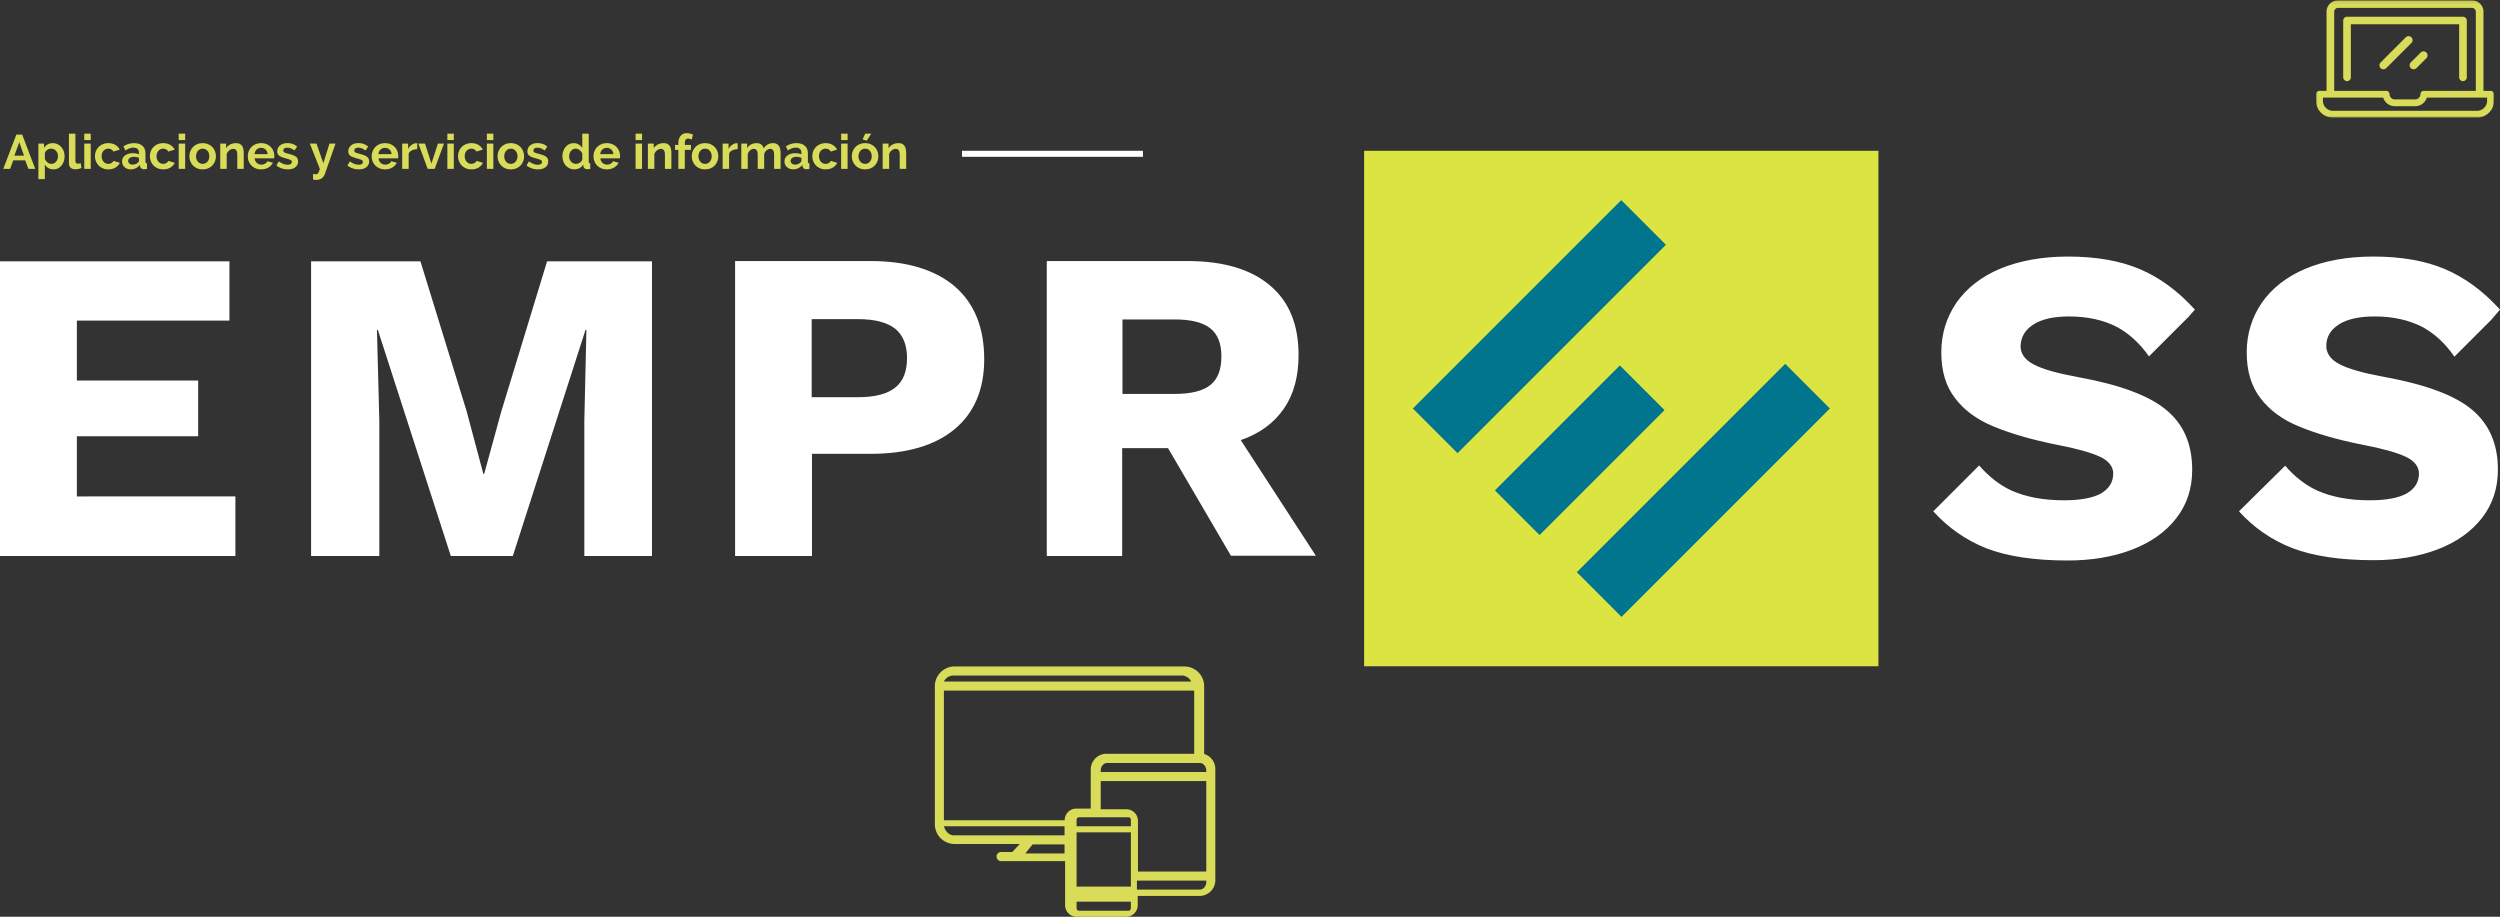 <svg width="829" height="304" viewBox="0 0 829 304" xmlns="http://www.w3.org/2000/svg" xmlns:xlink="http://www.w3.org/1999/xlink"><rect x="0" y="0" width="829" height="304" fill="#333333" stroke="none"/><title>Elementos portada empress</title><defs><path id="a" d="M.007 39V.11H59V39z"/></defs><g fill="none" fill-rule="evenodd"><path d="M5.416 44.64h1.952L11.688 56H9.416L8.36 53.168H4.392L3.352 56H1.08l4.336-11.36zm2.544 6.976l-1.568-4.464-1.632 4.464h3.2zm9.792 4.544c-.661 0-1.237-.147-1.728-.44a3.13 3.13 0 0 1-1.152-1.192v4.88h-2.144V47.616H14.6v1.44c.31-.49.71-.877 1.2-1.16.49-.283 1.056-.424 1.696-.424a3.59 3.59 0 0 1 1.568.344c.48.23.893.539 1.24.928.347.39.619.848.816 1.376.197.528.296 1.085.296 1.672 0 .608-.09 1.179-.272 1.712a4.381 4.381 0 0 1-.76 1.392 3.544 3.544 0 0 1-1.16.928 3.245 3.245 0 0 1-1.472.336zm-.72-1.824c.32 0 .616-.07.888-.208.272-.139.504-.325.696-.56.192-.235.341-.507.448-.816.107-.31.16-.63.16-.96 0-.352-.059-.68-.176-.984a2.443 2.443 0 0 0-.488-.792 2.273 2.273 0 0 0-.736-.528 2.204 2.204 0 0 0-.92-.192 2.2 2.2 0 0 0-1.216.4 2.592 2.592 0 0 0-.488.448c-.144.17-.253.357-.328.56v1.968c.192.48.485.877.88 1.192.395.315.821.472 1.28.472zm5.824-10.016H25v8.992c0 .31.075.55.224.72.15.17.363.256.64.256.128 0 .27-.021.424-.064.155-.043.301-.096.44-.16l.288 1.632a4.146 4.146 0 0 1-1.008.32 5.5 5.5 0 0 1-1.04.112c-.672 0-1.192-.179-1.56-.536-.368-.357-.552-.867-.552-1.528V44.32zM27.944 56v-8.384h2.144V56h-2.144zm0-9.552V44.32h2.144v2.128h-2.144zm3.552 5.36c0-.587.101-1.141.304-1.664.203-.523.496-.981.88-1.376.384-.395.848-.71 1.392-.944.544-.235 1.157-.352 1.84-.352.917 0 1.699.197 2.344.592a3.781 3.781 0 0 1 1.448 1.552l-2.096.64a1.883 1.883 0 0 0-.72-.712 2.014 2.014 0 0 0-.992-.248c-.31 0-.597.061-.864.184a2.124 2.124 0 0 0-.696.512 2.372 2.372 0 0 0-.464.792c-.112.31-.168.65-.168 1.024 0 .373.059.715.176 1.024.117.31.275.576.472.8.197.224.43.397.696.52.267.123.55.184.848.184.384 0 .739-.096 1.064-.288.325-.192.552-.427.68-.704l2.096.64c-.288.64-.763 1.163-1.424 1.568-.661.405-1.456.608-2.384.608-.683 0-1.296-.117-1.84-.352a4.221 4.221 0 0 1-1.392-.952c-.384-.4-.68-.864-.888-1.392a4.478 4.478 0 0 1-.312-1.656zm11.84 4.352a3.18 3.18 0 0 1-1.136-.2 2.73 2.73 0 0 1-.912-.56 2.544 2.544 0 0 1-.816-1.896c0-.395.088-.76.264-1.096.176-.336.421-.621.736-.856s.69-.419 1.128-.552a4.92 4.92 0 0 1 1.44-.2c.373 0 .739.032 1.096.096.357.064.675.155.952.272v-.48c0-.555-.157-.981-.472-1.28-.315-.299-.781-.448-1.4-.448-.448 0-.885.08-1.312.24a6.1 6.1 0 0 0-1.312.704l-.656-1.36c1.077-.715 2.24-1.072 3.488-1.072 1.205 0 2.141.296 2.808.888.667.592 1 1.448 1 2.568v2.608c0 .224.04.384.12.48.08.096.21.15.392.16V56a4.773 4.773 0 0 1-.944.112c-.405 0-.717-.09-.936-.272a1.17 1.17 0 0 1-.408-.72l-.048-.464a3.71 3.71 0 0 1-1.36 1.12 3.905 3.905 0 0 1-1.712.384zm.608-1.568a2.79 2.79 0 0 0 1.032-.192c.325-.128.579-.299.76-.512.235-.181.352-.384.352-.608v-.96a5.25 5.25 0 0 0-.832-.232 4.481 4.481 0 0 0-.864-.088c-.555 0-1.008.125-1.36.376-.352.25-.528.568-.528.952 0 .363.139.664.416.904.277.24.619.36 1.024.36zm5.76-2.784c0-.587.101-1.141.304-1.664.203-.523.496-.981.88-1.376.384-.395.848-.71 1.392-.944.544-.235 1.157-.352 1.84-.352.917 0 1.699.197 2.344.592a3.781 3.781 0 0 1 1.448 1.552l-2.096.64a1.883 1.883 0 0 0-.72-.712 2.014 2.014 0 0 0-.992-.248c-.31 0-.597.061-.864.184a2.124 2.124 0 0 0-.696.512 2.372 2.372 0 0 0-.464.792c-.112.31-.168.65-.168 1.024 0 .373.059.715.176 1.024.117.31.275.576.472.8.197.224.43.397.696.52.267.123.55.184.848.184.384 0 .739-.096 1.064-.288.325-.192.552-.427.68-.704l2.096.64c-.288.64-.763 1.163-1.424 1.568-.661.405-1.456.608-2.384.608-.683 0-1.296-.117-1.84-.352a4.221 4.221 0 0 1-1.392-.952c-.384-.4-.68-.864-.888-1.392a4.478 4.478 0 0 1-.312-1.656zM59.256 56v-8.384H61.4V56h-2.144zm0-9.552V44.32H61.4v2.128h-2.144zm7.952 9.712c-.683 0-1.296-.117-1.84-.352a4.133 4.133 0 0 1-1.384-.952c-.379-.4-.67-.861-.872-1.384a4.518 4.518 0 0 1-.304-1.648c0-.587.101-1.141.304-1.664.203-.523.493-.984.872-1.384.379-.4.84-.717 1.384-.952.544-.235 1.157-.352 1.84-.352s1.293.117 1.832.352c.539.235.997.552 1.376.952.379.4.67.861.872 1.384.203.523.304 1.077.304 1.664 0 .576-.101 1.125-.304 1.648a4.27 4.27 0 0 1-.864 1.384c-.373.4-.832.717-1.376.952-.544.235-1.157.352-1.84.352zm-2.192-4.336c0 .373.056.712.168 1.016.112.304.267.568.464.792a2.042 2.042 0 0 0 1.56.704 2.042 2.042 0 0 0 1.56-.704c.197-.224.352-.49.464-.8.112-.31.168-.65.168-1.024a2.94 2.94 0 0 0-.168-1.008 2.465 2.465 0 0 0-.464-.8 2.042 2.042 0 0 0-1.56-.704c-.31 0-.597.064-.864.192a2.171 2.171 0 0 0-.696.528c-.197.224-.352.49-.464.8a2.94 2.94 0 0 0-.168 1.008zM80.824 56H78.68v-4.704c0-.672-.117-1.163-.352-1.472-.235-.31-.56-.464-.976-.464-.213 0-.432.043-.656.128a2.414 2.414 0 0 0-.632.36 2.929 2.929 0 0 0-.536.552c-.16.213-.277.448-.352.704V56h-2.144v-8.384h1.936v1.552c.31-.533.757-.95 1.344-1.248.587-.299 1.248-.448 1.984-.448.523 0 .95.096 1.28.288.33.192.587.443.768.752.181.31.307.661.376 1.056.07.395.104.795.104 1.2V56zm5.76.16c-.672 0-1.28-.115-1.824-.344a4.182 4.182 0 0 1-1.392-.936 4.155 4.155 0 0 1-.888-1.376 4.416 4.416 0 0 1-.312-1.648c0-.597.101-1.16.304-1.688a4.12 4.12 0 0 1 .88-1.392 4.2 4.2 0 0 1 1.4-.952c.55-.235 1.165-.352 1.848-.352s1.293.117 1.832.352c.539.235.997.55 1.376.944.379.395.667.853.864 1.376.197.523.296 1.067.296 1.632 0 .139-.003.272-.008.4a1.627 1.627 0 0 1-.04.32h-6.48c.032.33.112.624.24.88a2.165 2.165 0 0 0 1.184 1.072c.256.096.523.144.8.144.427 0 .83-.104 1.208-.312.379-.208.637-.483.776-.824l1.84.512c-.31.64-.803 1.165-1.48 1.576-.677.41-1.485.616-2.424.616zm2.176-5.056c-.053-.63-.285-1.133-.696-1.512-.41-.379-.91-.568-1.496-.568a2.135 2.135 0 0 0-1.472.576c-.192.181-.35.4-.472.656a2.312 2.312 0 0 0-.216.848h4.352zm6.688 5.056a6.486 6.486 0 0 1-2.064-.336 5.034 5.034 0 0 1-1.728-.96l.8-1.344c.512.363 1.01.637 1.496.824.485.187.968.28 1.448.28.427 0 .763-.08 1.008-.24a.773.773 0 0 0 .368-.688c0-.299-.144-.517-.432-.656-.288-.139-.757-.299-1.408-.48a18.9 18.9 0 0 1-1.392-.432 3.572 3.572 0 0 1-.928-.472 1.615 1.615 0 0 1-.512-.608 1.941 1.941 0 0 1-.16-.824c0-.427.083-.81.248-1.152a2.51 2.51 0 0 1 .696-.872c.299-.24.648-.424 1.048-.552.4-.128.835-.192 1.304-.192.63 0 1.219.09 1.768.272.55.181 1.053.475 1.512.88l-.864 1.296a5.02 5.02 0 0 0-1.24-.704 3.39 3.39 0 0 0-1.192-.224c-.363 0-.667.075-.912.224-.245.15-.368.39-.368.72a.7.7 0 0 0 .088.368.775.775 0 0 0 .28.256c.128.075.296.147.504.216.208.07.467.141.776.216.576.15 1.07.299 1.48.448.41.15.747.32 1.008.512s.453.413.576.664c.123.25.184.552.184.904 0 .821-.304 1.47-.912 1.944-.608.475-1.435.712-2.48.712zm8.352 1.472c.181.053.357.093.528.12.17.027.315.04.432.04a.917.917 0 0 0 .384-.08.822.822 0 0 0 .32-.28c.096-.133.192-.317.288-.552.096-.235.197-.528.304-.88l-3.312-8.384h2.208l2.272 6.528 2.016-6.528h2.016l-3.52 10.048a3.002 3.002 0 0 1-1.04 1.44c-.49.373-1.099.56-1.824.56a3.325 3.325 0 0 1-1.072-.176v-1.856zM119 56.16a6.486 6.486 0 0 1-2.064-.336 5.034 5.034 0 0 1-1.728-.96l.8-1.344c.512.363 1.01.637 1.496.824.485.187.968.28 1.448.28.427 0 .763-.08 1.008-.24a.773.773 0 0 0 .368-.688c0-.299-.144-.517-.432-.656-.288-.139-.757-.299-1.408-.48a18.9 18.9 0 0 1-1.392-.432 3.572 3.572 0 0 1-.928-.472 1.615 1.615 0 0 1-.512-.608 1.941 1.941 0 0 1-.16-.824c0-.427.083-.81.248-1.152a2.51 2.51 0 0 1 .696-.872c.299-.24.648-.424 1.048-.552.4-.128.835-.192 1.304-.192.63 0 1.219.09 1.768.272.55.181 1.053.475 1.512.88l-.864 1.296a5.02 5.02 0 0 0-1.24-.704 3.39 3.39 0 0 0-1.192-.224c-.363 0-.667.075-.912.224-.245.15-.368.39-.368.72a.7.7 0 0 0 .088.368.775.775 0 0 0 .28.256c.128.075.296.147.504.216.208.07.467.141.776.216.576.15 1.07.299 1.48.448.41.15.747.32 1.008.512s.453.413.576.664c.123.25.184.552.184.904 0 .821-.304 1.47-.912 1.944-.608.475-1.435.712-2.48.712zm8.672 0c-.672 0-1.28-.115-1.824-.344a4.182 4.182 0 0 1-1.392-.936 4.155 4.155 0 0 1-.888-1.376 4.416 4.416 0 0 1-.312-1.648c0-.597.101-1.16.304-1.688a4.12 4.12 0 0 1 .88-1.392 4.2 4.2 0 0 1 1.4-.952c.55-.235 1.165-.352 1.848-.352s1.293.117 1.832.352c.539.235.997.55 1.376.944.379.395.667.853.864 1.376.197.523.296 1.067.296 1.632 0 .139-.003.272-.008.4a1.627 1.627 0 0 1-.04.32h-6.48c.032.33.112.624.24.88a2.165 2.165 0 0 0 1.184 1.072c.256.096.523.144.8.144.427 0 .83-.104 1.208-.312.379-.208.637-.483.776-.824l1.84.512c-.31.64-.803 1.165-1.48 1.576-.677.41-1.485.616-2.424.616zm2.176-5.056c-.053-.63-.285-1.133-.696-1.512-.41-.379-.91-.568-1.496-.568a2.135 2.135 0 0 0-1.472.576c-.192.181-.35.4-.472.656a2.312 2.312 0 0 0-.216.848h4.352zm8.512-1.632c-.65.01-1.232.136-1.744.376s-.88.6-1.104 1.08V56h-2.144v-8.384h1.968v1.792c.15-.288.325-.547.528-.776.203-.23.421-.43.656-.6.235-.17.472-.301.712-.392.24-.09.472-.136.696-.136h.264c.059 0 .115.005.168.016v1.952zM141.816 56l-3.088-8.384h2.208l2.128 6.64 2.144-6.64h2.016L144.136 56h-2.32zm6.528 0v-8.384h2.144V56h-2.144zm0-9.552V44.32h2.144v2.128h-2.144zm3.552 5.36c0-.587.101-1.141.304-1.664.203-.523.496-.981.88-1.376.384-.395.848-.71 1.392-.944.544-.235 1.157-.352 1.84-.352.917 0 1.699.197 2.344.592a3.781 3.781 0 0 1 1.448 1.552l-2.096.64a1.883 1.883 0 0 0-.72-.712 2.014 2.014 0 0 0-.992-.248c-.31 0-.597.061-.864.184a2.124 2.124 0 0 0-.696.512 2.372 2.372 0 0 0-.464.792c-.112.31-.168.65-.168 1.024 0 .373.059.715.176 1.024.117.31.275.576.472.8.197.224.43.397.696.52.267.123.55.184.848.184.384 0 .739-.096 1.064-.288.325-.192.552-.427.68-.704l2.096.64c-.288.64-.763 1.163-1.424 1.568-.661.405-1.456.608-2.384.608-.683 0-1.296-.117-1.84-.352a4.221 4.221 0 0 1-1.392-.952c-.384-.4-.68-.864-.888-1.392a4.478 4.478 0 0 1-.312-1.656zM161.448 56v-8.384h2.144V56h-2.144zm0-9.552V44.32h2.144v2.128h-2.144zm7.952 9.712c-.683 0-1.296-.117-1.84-.352a4.133 4.133 0 0 1-1.384-.952c-.379-.4-.67-.861-.872-1.384a4.518 4.518 0 0 1-.304-1.648c0-.587.101-1.141.304-1.664.203-.523.493-.984.872-1.384.379-.4.84-.717 1.384-.952.544-.235 1.157-.352 1.84-.352s1.293.117 1.832.352c.539.235.997.552 1.376.952.379.4.67.861.872 1.384.203.523.304 1.077.304 1.664 0 .576-.101 1.125-.304 1.648a4.27 4.27 0 0 1-.864 1.384c-.373.4-.832.717-1.376.952-.544.235-1.157.352-1.84.352zm-2.192-4.336c0 .373.056.712.168 1.016.112.304.267.568.464.792a2.042 2.042 0 0 0 1.56.704 2.042 2.042 0 0 0 1.56-.704c.197-.224.352-.49.464-.8.112-.31.168-.65.168-1.024a2.94 2.94 0 0 0-.168-1.008 2.465 2.465 0 0 0-.464-.8 2.042 2.042 0 0 0-1.56-.704c-.31 0-.597.064-.864.192a2.171 2.171 0 0 0-.696.528c-.197.224-.352.49-.464.8a2.94 2.94 0 0 0-.168 1.008zm11.184 4.336a6.486 6.486 0 0 1-2.064-.336 5.034 5.034 0 0 1-1.728-.96l.8-1.344c.512.363 1.01.637 1.496.824.485.187.968.28 1.448.28.427 0 .763-.08 1.008-.24a.773.773 0 0 0 .368-.688c0-.299-.144-.517-.432-.656-.288-.139-.757-.299-1.408-.48a18.9 18.9 0 0 1-1.392-.432 3.572 3.572 0 0 1-.928-.472 1.615 1.615 0 0 1-.512-.608 1.941 1.941 0 0 1-.16-.824c0-.427.083-.81.248-1.152a2.51 2.51 0 0 1 .696-.872c.299-.24.648-.424 1.048-.552.4-.128.835-.192 1.304-.192.63 0 1.219.09 1.768.272.55.181 1.053.475 1.512.88l-.864 1.296a5.02 5.02 0 0 0-1.24-.704 3.39 3.39 0 0 0-1.192-.224c-.363 0-.667.075-.912.224-.245.15-.368.39-.368.72a.7.7 0 0 0 .088.368.775.775 0 0 0 .28.256c.128.075.296.147.504.216.208.07.467.141.776.216.576.15 1.07.299 1.48.448.41.15.747.32 1.008.512s.453.413.576.664c.123.25.184.552.184.904 0 .821-.304 1.47-.912 1.944-.608.475-1.435.712-2.48.712zm12.096 0a3.773 3.773 0 0 1-2.864-1.264 4.337 4.337 0 0 1-.824-1.384 4.828 4.828 0 0 1-.296-1.704 5 5 0 0 1 .28-1.696c.187-.523.445-.981.776-1.376.33-.395.725-.704 1.184-.928a3.38 3.38 0 0 1 1.504-.336c.619 0 1.176.15 1.672.448.496.299.883.688 1.16 1.168V44.32h2.144v9.216c0 .224.037.384.112.48.075.096.203.15.384.16V56a4.86 4.86 0 0 1-.912.112c-.384 0-.699-.096-.944-.288a1.057 1.057 0 0 1-.416-.752l-.048-.528c-.31.533-.728.936-1.256 1.208a3.57 3.57 0 0 1-1.656.408zm.56-1.824a2.2 2.2 0 0 0 1.216-.4 2.59 2.59 0 0 0 .488-.448c.144-.17.253-.357.328-.56v-2a2.341 2.341 0 0 0-.36-.648 2.755 2.755 0 0 0-1.152-.856 1.773 1.773 0 0 0-.648-.128c-.32 0-.616.07-.888.208a2.108 2.108 0 0 0-.696.568c-.192.24-.341.515-.448.824-.107.31-.16.63-.16.96 0 .352.059.677.176.976.117.299.277.56.48.784a2.185 2.185 0 0 0 1.664.72zm10.176 1.824c-.672 0-1.28-.115-1.824-.344a4.182 4.182 0 0 1-1.392-.936 4.155 4.155 0 0 1-.888-1.376 4.416 4.416 0 0 1-.312-1.648c0-.597.101-1.16.304-1.688a4.12 4.12 0 0 1 .88-1.392 4.2 4.2 0 0 1 1.4-.952c.55-.235 1.165-.352 1.848-.352s1.293.117 1.832.352c.539.235.997.55 1.376.944.379.395.667.853.864 1.376.197.523.296 1.067.296 1.632 0 .139-.003.272-.008.4a1.627 1.627 0 0 1-.04.32h-6.48c.032.33.112.624.24.88a2.165 2.165 0 0 0 1.184 1.072c.256.096.523.144.8.144.427 0 .83-.104 1.208-.312.379-.208.637-.483.776-.824l1.84.512c-.31.64-.803 1.165-1.48 1.576-.677.41-1.485.616-2.424.616zm2.176-5.056c-.053-.63-.285-1.133-.696-1.512-.41-.379-.91-.568-1.496-.568a2.135 2.135 0 0 0-1.472.576c-.192.181-.35.4-.472.656a2.312 2.312 0 0 0-.216.848h4.352zM210.76 56v-8.384h2.144V56h-2.144zm0-9.552V44.32h2.144v2.128h-2.144zM222.632 56h-2.144v-4.704c0-.672-.117-1.163-.352-1.472-.235-.31-.56-.464-.976-.464-.213 0-.432.043-.656.128a2.414 2.414 0 0 0-.632.36 2.929 2.929 0 0 0-.536.552c-.16.213-.277.448-.352.704V56h-2.144v-8.384h1.936v1.552c.31-.533.757-.95 1.344-1.248.587-.299 1.248-.448 1.984-.448.523 0 .95.096 1.28.288.33.192.587.443.768.752.181.31.307.661.376 1.056.07.395.104.795.104 1.2V56zm2.304 0v-6.304h-1.104v-1.632h1.104v-.512c0-1.045.25-1.872.752-2.48.501-.608 1.184-.912 2.048-.912.683 0 1.37.165 2.064.496l-.432 1.616a2.69 2.69 0 0 0-.568-.216 2.332 2.332 0 0 0-.6-.088c-.747 0-1.12.501-1.12 1.504v.592h2.048v1.632h-2.048V56h-2.144zm8.864.16c-.683 0-1.296-.117-1.84-.352a4.133 4.133 0 0 1-1.384-.952c-.379-.4-.67-.861-.872-1.384a4.518 4.518 0 0 1-.304-1.648c0-.587.101-1.141.304-1.664.203-.523.493-.984.872-1.384.379-.4.84-.717 1.384-.952.544-.235 1.157-.352 1.84-.352s1.293.117 1.832.352c.539.235.997.552 1.376.952.379.4.67.861.872 1.384.203.523.304 1.077.304 1.664 0 .576-.101 1.125-.304 1.648a4.27 4.27 0 0 1-.864 1.384c-.373.4-.832.717-1.376.952-.544.235-1.157.352-1.84.352zm-2.192-4.336c0 .373.056.712.168 1.016.112.304.267.568.464.792a2.042 2.042 0 0 0 1.56.704 2.042 2.042 0 0 0 1.56-.704c.197-.224.352-.49.464-.8.112-.31.168-.65.168-1.024a2.94 2.94 0 0 0-.168-1.008 2.465 2.465 0 0 0-.464-.8 2.042 2.042 0 0 0-1.56-.704c-.31 0-.597.064-.864.192a2.171 2.171 0 0 0-.696.528c-.197.224-.352.49-.464.8a2.94 2.94 0 0 0-.168 1.008zm13.008-2.352c-.65.01-1.232.136-1.744.376s-.88.6-1.104 1.08V56h-2.144v-8.384h1.968v1.792c.15-.288.325-.547.528-.776.203-.23.421-.43.656-.6.235-.17.472-.301.712-.392.24-.09.472-.136.696-.136h.264c.059 0 .115.005.168.016v1.952zM258.84 56h-2.144v-4.704c0-.672-.115-1.163-.344-1.472-.23-.31-.547-.464-.952-.464-.427 0-.827.163-1.2.488-.373.325-.64.75-.8 1.272V56h-2.144v-4.704c0-.672-.115-1.163-.344-1.472-.23-.31-.547-.464-.952-.464-.416 0-.813.16-1.192.48-.379.32-.648.741-.808 1.264V56h-2.144v-8.384h1.936v1.552c.31-.544.733-.963 1.272-1.256.539-.293 1.155-.44 1.848-.44.704 0 1.248.17 1.632.512.384.341.63.763.736 1.264.341-.576.773-1.016 1.296-1.32.523-.304 1.12-.456 1.792-.456.512 0 .933.096 1.264.288.33.192.587.443.768.752.181.31.307.661.376 1.056.07.395.104.795.104 1.2V56zm4.16.16a3.18 3.18 0 0 1-1.136-.2 2.73 2.73 0 0 1-.912-.56 2.544 2.544 0 0 1-.816-1.896c0-.395.088-.76.264-1.096.176-.336.421-.621.736-.856s.69-.419 1.128-.552a4.92 4.92 0 0 1 1.44-.2c.373 0 .739.032 1.096.096.357.064.675.155.952.272v-.48c0-.555-.157-.981-.472-1.28-.315-.299-.781-.448-1.4-.448-.448 0-.885.08-1.312.24a6.1 6.1 0 0 0-1.312.704l-.656-1.36c1.077-.715 2.24-1.072 3.488-1.072 1.205 0 2.141.296 2.808.888.667.592 1 1.448 1 2.568v2.608c0 .224.04.384.12.48.08.096.21.15.392.16V56a4.773 4.773 0 0 1-.944.112c-.405 0-.717-.09-.936-.272a1.17 1.17 0 0 1-.408-.72l-.048-.464a3.71 3.71 0 0 1-1.36 1.12 3.905 3.905 0 0 1-1.712.384zm.608-1.568a2.79 2.79 0 0 0 1.032-.192c.325-.128.579-.299.76-.512.235-.181.352-.384.352-.608v-.96a5.25 5.25 0 0 0-.832-.232 4.481 4.481 0 0 0-.864-.088c-.555 0-1.008.125-1.36.376-.352.25-.528.568-.528.952 0 .363.139.664.416.904.277.24.619.36 1.024.36zm5.76-2.784c0-.587.101-1.141.304-1.664.203-.523.496-.981.88-1.376.384-.395.848-.71 1.392-.944.544-.235 1.157-.352 1.84-.352.917 0 1.699.197 2.344.592a3.781 3.781 0 0 1 1.448 1.552l-2.096.64a1.883 1.883 0 0 0-.72-.712 2.014 2.014 0 0 0-.992-.248c-.31 0-.597.061-.864.184a2.124 2.124 0 0 0-.696.512 2.372 2.372 0 0 0-.464.792c-.112.31-.168.65-.168 1.024 0 .373.059.715.176 1.024.117.31.275.576.472.8.197.224.43.397.696.52.267.123.55.184.848.184.384 0 .739-.096 1.064-.288.325-.192.552-.427.68-.704l2.096.64c-.288.64-.763 1.163-1.424 1.568-.661.405-1.456.608-2.384.608-.683 0-1.296-.117-1.84-.352a4.221 4.221 0 0 1-1.392-.952c-.384-.4-.68-.864-.888-1.392a4.478 4.478 0 0 1-.312-1.656zM278.92 56v-8.384h2.144V56h-2.144zm0-9.552V44.32h2.144v2.128h-2.144zm8.496.192l-1.376-.416.864-1.904h2l-1.488 2.32zm-.544 9.52c-.683 0-1.296-.117-1.84-.352a4.133 4.133 0 0 1-1.384-.952c-.379-.4-.67-.861-.872-1.384a4.518 4.518 0 0 1-.304-1.648c0-.587.101-1.141.304-1.664.203-.523.493-.984.872-1.384.379-.4.84-.717 1.384-.952.544-.235 1.157-.352 1.84-.352s1.293.117 1.832.352c.539.235.997.552 1.376.952.379.4.67.861.872 1.384.203.523.304 1.077.304 1.664 0 .576-.101 1.125-.304 1.648a4.27 4.27 0 0 1-.864 1.384c-.373.4-.832.717-1.376.952-.544.235-1.157.352-1.84.352zm-2.192-4.336c0 .373.056.712.168 1.016.112.304.267.568.464.792a2.042 2.042 0 0 0 1.56.704 2.042 2.042 0 0 0 1.56-.704c.197-.224.352-.49.464-.8.112-.31.168-.65.168-1.024a2.94 2.94 0 0 0-.168-1.008 2.465 2.465 0 0 0-.464-.8 2.042 2.042 0 0 0-1.56-.704c-.31 0-.597.064-.864.192a2.171 2.171 0 0 0-.696.528c-.197.224-.352.49-.464.8a2.94 2.94 0 0 0-.168 1.008zM300.488 56h-2.144v-4.704c0-.672-.117-1.163-.352-1.472-.235-.31-.56-.464-.976-.464-.213 0-.432.043-.656.128a2.414 2.414 0 0 0-.632.36 2.929 2.929 0 0 0-.536.552c-.16.213-.277.448-.352.704V56h-2.144v-8.384h1.936v1.552c.31-.533.757-.95 1.344-1.248.587-.299 1.248-.448 1.984-.448.523 0 .95.096 1.28.288.33.192.587.443.768.752.181.31.307.661.376 1.056.07.395.104.795.104 1.2V56z" fill="#D9DC58"/><path fill="#FFF" d="M319 50h60v2h-60z"/><g transform="translate(768)"><mask id="b" fill="#fff"><use xlink:href="#a"/></mask><path d="M47.457 25.661c0 .69.568 1.25 1.27 1.25.7 0 1.269-.56 1.269-1.25V6.793c0-.69-.569-1.25-1.27-1.25H10.274c-.701 0-1.27.56-1.27 1.25v18.868c0 .69.569 1.25 1.27 1.25.7 0 1.27-.56 1.27-1.25V8.042h35.913v17.619" fill="#D9DC58" mask="url(#b)"/><path d="M56.714 33.453c0 1.819-1.503 3.298-3.352 3.298H5.638c-1.849 0-3.352-1.479-3.352-3.298v-1.082h19.982c.494 1.642 2.041 2.845 3.87 2.845h6.725a4.037 4.037 0 0 0 3.87-2.845h19.981v1.082zM6.021 3.887A1.29 1.29 0 0 1 7.32 2.61h44.36a1.29 1.29 0 0 1 1.299 1.278v26.235H35.786a1.129 1.129 0 0 0-.248.02 1.13 1.13 0 0 0-.926 1.104c0 .949-.785 1.72-1.75 1.72h-6.725c-.964 0-1.749-.771-1.749-1.72 0-.63-.53-1.138-1.17-1.124H6.022V3.887zm51.836 26.235H55.52V3.887c0-2.082-1.722-3.776-3.839-3.776H7.32C5.203.11 3.48 1.805 3.48 3.887v26.235H1.143c-.631 0-1.143.503-1.143 1.124v2.207C0 36.512 2.529 39 5.638 39h47.724C56.471 39 59 36.512 59 33.453v-2.207c0-.62-.512-1.124-1.143-1.124z" fill="#D9DC58" mask="url(#b)"/></g><path d="M799.611 14.265a1.327 1.327 0 1 0-1.877-1.876l-8.345 8.346a1.327 1.327 0 0 0 1.876 1.876l8.346-8.346m3.116 3.125l-3.337 3.337a1.332 1.332 0 0 0 1.883 1.883l3.337-3.337a1.332 1.332 0 0 0-1.883-1.883M399.302 250.017V227.53c0-3.6-2.945-6.529-6.564-6.529h-76.175c-3.62 0-6.563 2.93-6.563 6.53v45.81c0 3.6 2.945 6.53 6.563 6.53h21.59l-2.473 2.646h-3.702a1.52 1.52 0 0 0-1.524 1.516 1.52 1.52 0 0 0 1.524 1.516h21.206v14.621c0 2.113 1.727 3.831 3.85 3.831h16.384c2.123 0 3.85-1.718 3.85-3.83v-3.08h20.512c2.878 0 5.22-2.33 5.22-5.196v-36.908c0-2.337-1.56-4.318-3.698-4.969zm.698 5.5V256h-35v-.483c0-1.388.974-2.517 2.17-2.517h30.661c1.196 0 2.169 1.13 2.169 2.517zm-26.496 12.84H365V259h35v30h-22.651v-16.815c0-2.11-1.725-3.828-3.845-3.828zM375 274h-18v-2.142c0-.473.36-.858.803-.858h16.394c.443 0 .803.385.803.858V274zm21-45v20.953h-29.105c-2.872 0-5.21 2.354-5.21 5.247v12.936h-4.807c-2.116 0-3.838 1.733-3.84 3.864H313v-43h83zm-39 65h18v-18h-18v18zm-40.856-70h75.712c1.384 0 2.579.82 3.144 2h-82c.566-1.18 1.76-2 3.144-2zM313 274h40v3h-36.734c-1.477 0-2.742-1.243-3.266-3zm27 9l2.408-3H353v3h-13zm34.197 19h-16.394c-.443 0-.803-.385-.803-.858V299h18v2.142c0 .473-.36.858-.803.858zm23.6-7H377v-3h23v.483c0 1.388-.988 2.517-2.203 2.517z" fill="#D9DC58"/><g fill-rule="nonzero"><path d="M166.195 136.556l-5.632 20.552h-.296l-5.534-20.75-15.315-49.7h-36.262v97.721h22.627V139.52l-.79-30.136h.296l24.208 74.995h20.552l24.109-74.995h.296l-.691 30.136v44.859h22.43V86.658h-34.781zm150.386-41.598c-6.521-5.534-15.81-8.399-27.963-8.399H243.76v97.82h25.492v-33.891h19.366c12.154 0 21.442-2.767 27.963-8.201 6.522-5.435 9.782-13.24 9.782-23.121 0-10.573-3.26-18.576-9.782-24.208zm-19.761 33.594c-2.57 2.075-6.72 3.162-12.253 3.162h-15.414v-25.887h15.414c5.534 0 9.585 1.086 12.253 3.161 2.569 2.075 3.952 5.336 3.952 9.684 0 4.545-1.285 7.805-3.952 9.88zm128.944 6.917c3.26-4.743 4.842-10.671 4.842-17.785 0-10.079-3.162-17.786-9.585-23.122-6.323-5.335-15.513-8.003-27.27-8.003h-46.638v97.82h24.998V148.61h15.217l20.848 35.67h28.16l-24.9-38.337c6.325-2.174 11.067-5.731 14.328-10.474zm-24.405-7.806c-2.47 1.976-6.423 2.964-11.857 2.964H372.21v-24.702h17.292c5.434 0 9.386.988 11.857 2.965 2.47 1.976 3.655 5.039 3.655 9.288 0 4.347-1.185 7.509-3.655 9.485zM25.492 144.658h40.215v-18.477H25.492v-19.86h50.59V86.658H0v97.721h78.058v-19.762H25.492zm794.121-8.893c-5.73-4.742-15.414-8.3-28.95-10.77-7.016-1.284-11.956-2.667-14.92-4.248-2.866-1.483-4.348-3.557-4.348-6.028 0-2.964 1.383-5.335 4.15-7.114 2.766-1.778 6.719-2.668 11.857-2.668 6.126 0 11.363 1.186 15.81 3.459 4.05 2.173 7.607 5.434 10.67 9.88l12.253-12.252 2.865-3.36c-5.632-6.224-11.758-10.67-18.28-13.437-6.52-2.767-14.524-4.15-23.713-4.15-8.696 0-16.205 1.383-22.529 4.051-6.323 2.668-11.165 6.521-14.524 11.363-3.261 4.842-4.94 10.276-4.94 16.402 0 6.126 1.481 11.165 4.544 15.118 2.965 3.952 7.213 7.114 12.747 9.386 5.434 2.273 12.45 4.348 20.848 6.028 6.818 1.284 11.66 2.668 14.624 4.05 2.865 1.384 4.347 3.262 4.347 5.534 0 2.866-1.383 5.04-4.05 6.62-2.669 1.482-6.819 2.273-12.253 2.273-6.818 0-12.648-1.087-17.49-3.26-3.853-1.78-7.41-4.546-10.572-8.202l-15.315 15.118c4.94 5.434 10.77 9.485 17.588 12.153 6.917 2.668 15.908 4.051 26.975 4.051 7.904 0 15.018-1.185 21.243-3.557 6.225-2.371 11.166-5.83 14.723-10.375 3.557-4.545 5.335-9.88 5.335-16.105 0-8.597-2.964-15.217-8.695-19.96zm-145.346-28.16c2.766-1.778 6.718-2.668 11.856-2.668 6.127 0 11.363 1.186 15.81 3.459 4.05 2.173 7.608 5.434 10.671 9.782l13.142-13.142 2.075-2.371c-5.633-6.225-11.759-10.672-18.28-13.438-6.521-2.767-14.525-4.15-23.714-4.15-8.695 0-16.204 1.383-22.627 4.051-6.324 2.668-11.165 6.521-14.525 11.363-3.26 4.842-4.94 10.276-4.94 16.402 0 6.126 1.482 11.165 4.545 15.118 2.964 3.952 7.213 7.114 12.746 9.386 5.435 2.273 12.45 4.348 20.75 6.028 6.818 1.284 11.66 2.668 14.624 4.05 2.865 1.384 4.347 3.262 4.347 5.534 0 2.866-1.383 5.04-4.051 6.62-2.668 1.482-6.818 2.273-12.252 2.273-6.818 0-12.648-1.087-17.49-3.26-3.853-1.78-7.41-4.546-10.67-8.3l-15.217 15.216c4.94 5.434 10.869 9.584 17.588 12.252 6.916 2.668 15.908 4.051 26.974 4.051 7.905 0 15.02-1.186 21.244-3.557 6.225-2.371 11.165-5.83 14.723-10.375 3.557-4.545 5.335-9.88 5.335-16.106 0-8.596-2.865-15.216-8.695-19.959-5.73-4.743-15.414-8.3-28.95-10.77-7.016-1.284-11.956-2.668-14.92-4.249-2.866-1.482-4.348-3.557-4.348-6.027.099-3.063 1.482-5.434 4.249-7.213z" fill="#FFF"/><path fill="#DCE442" d="M452.343 50h170.543v170.938H452.343z"/><path d="M468.508 135.463l69.098-69.098 14.812 14.811-69.098 69.099zm27.2 27.147l41.432-41.432 14.811 14.812-41.431 41.431zm27.17 27.134l69.098-69.098 14.812 14.811-69.098 69.099z" fill="#00758D"/></g></g></svg>